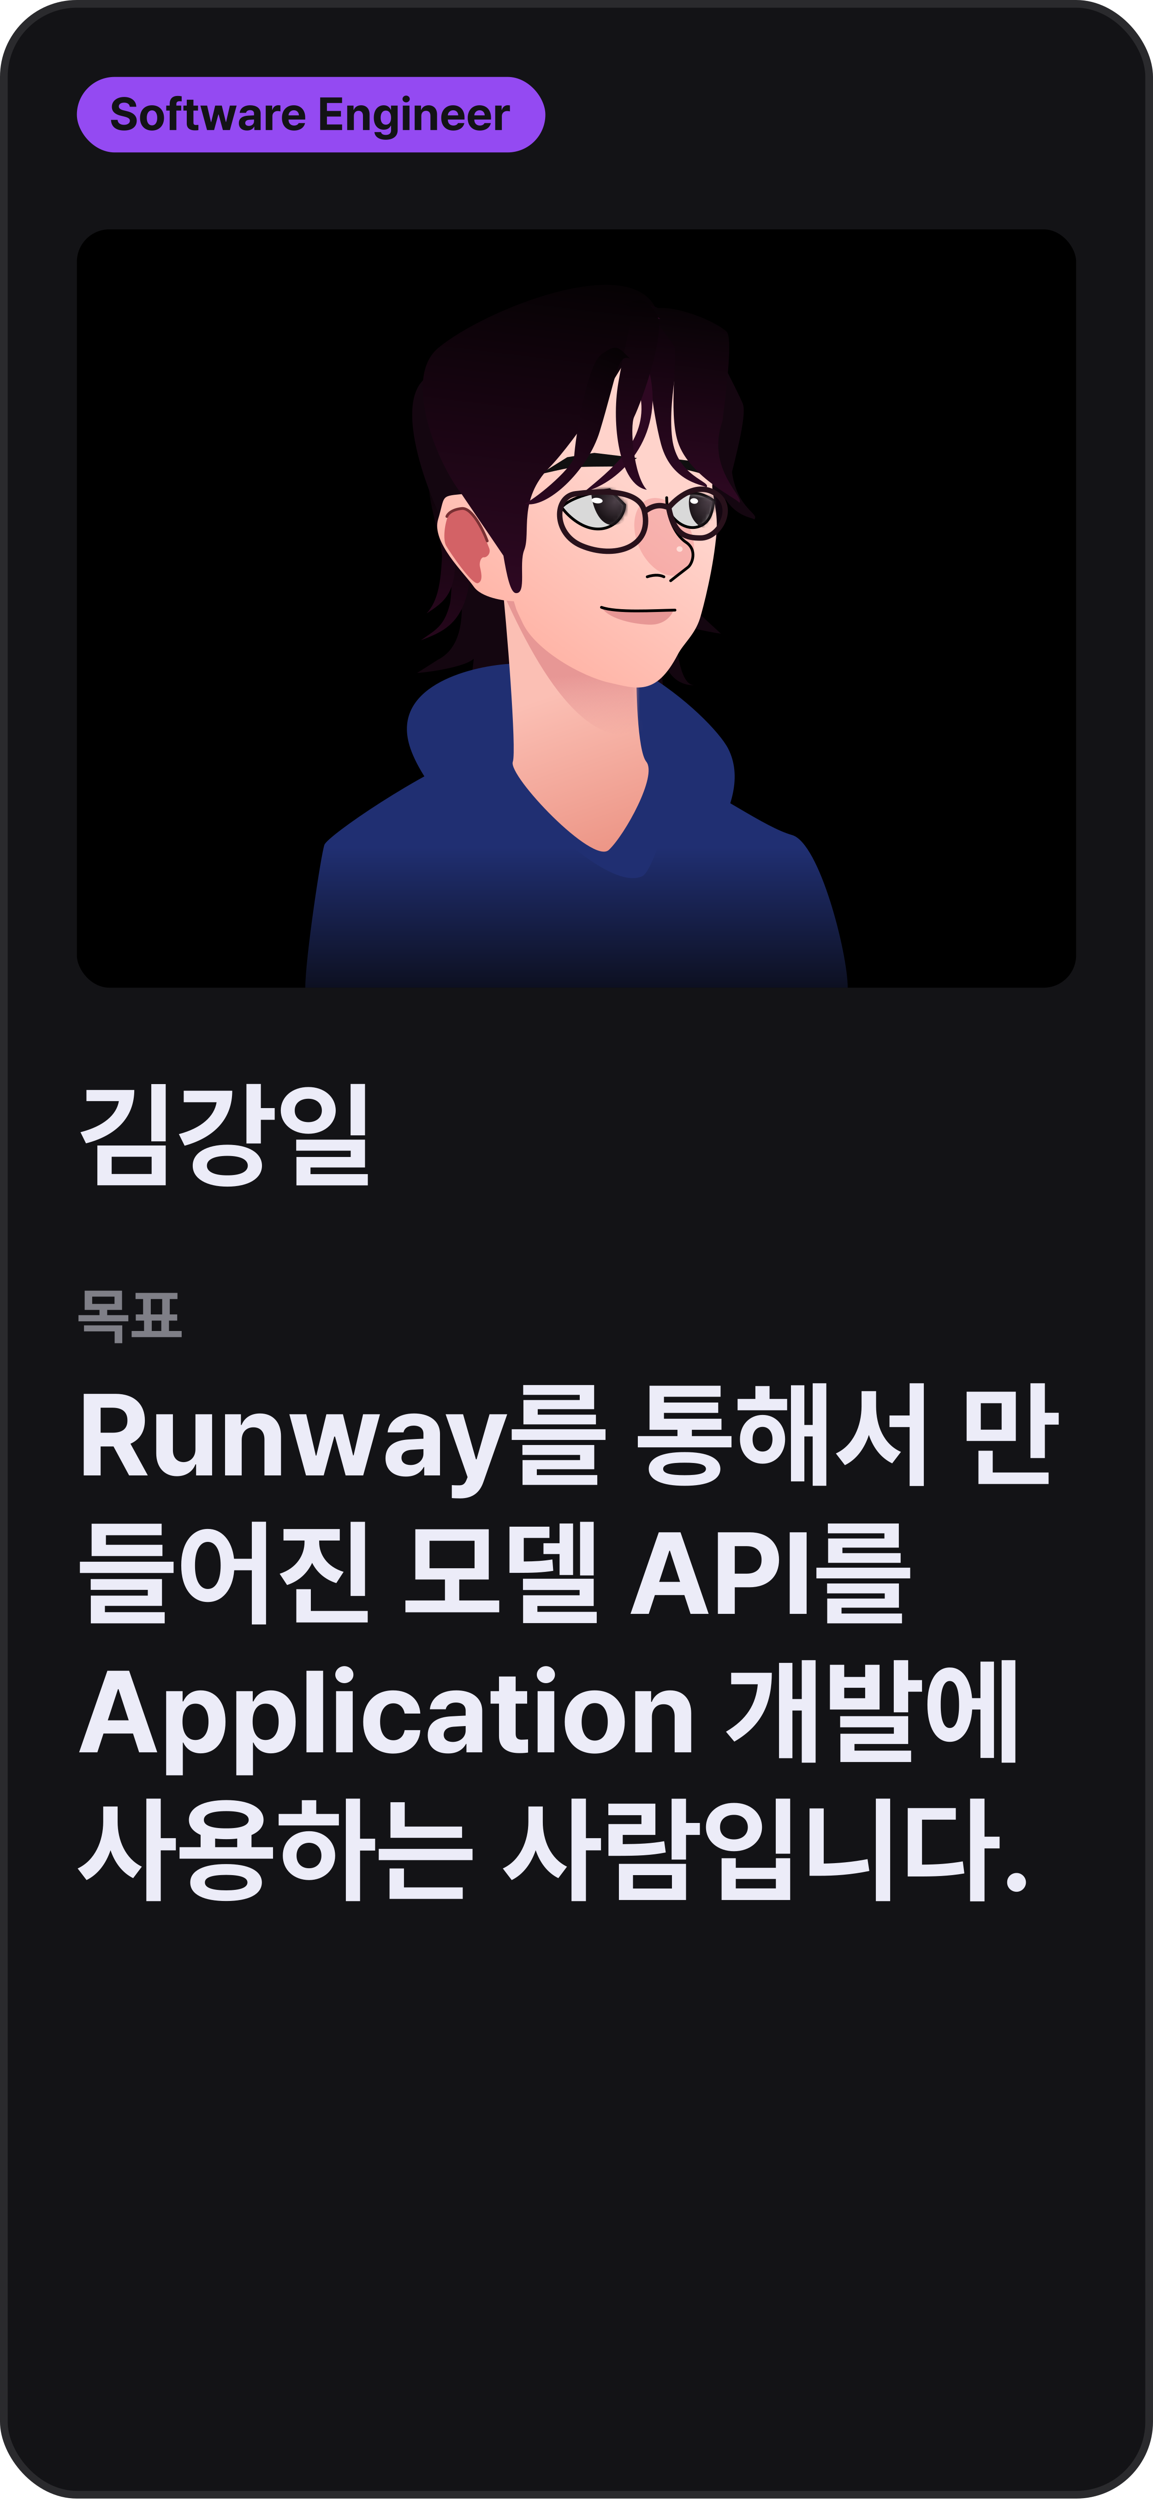 <svg width="300" height="650" viewBox="0 0 300 650" fill="none" xmlns="http://www.w3.org/2000/svg">
<rect width="300" height="649.673" rx="20" fill="#131316"/>
<rect x="1" y="1" width="298" height="647.673" rx="19" stroke="white" stroke-opacity="0.1" stroke-width="2"/>
<rect x="20.352" y="20.352" width="121.197" height="18.93" rx="9.465" fill="#944AF2"/>
<rect x="20.352" y="20.352" width="121.197" height="18.93" rx="9.465" stroke="#944AF2" stroke-width="0.704"/>
<path d="M33.771 27.758C33.701 27.084 33.167 26.692 32.306 26.692C31.416 26.692 30.918 27.102 30.912 27.665C30.906 28.28 31.539 28.555 32.271 28.719L33.033 28.907C34.486 29.241 35.57 29.979 35.576 31.391C35.57 32.944 34.363 33.94 32.294 33.934C30.244 33.94 28.937 32.991 28.884 31.169H30.595C30.654 32.024 31.334 32.458 32.271 32.458C33.197 32.458 33.794 32.024 33.794 31.391C33.794 30.811 33.267 30.541 32.341 30.313L31.416 30.09C29.986 29.739 29.107 29.024 29.107 27.782C29.101 26.241 30.46 25.215 32.318 25.215C34.199 25.215 35.435 26.258 35.459 27.758H33.771ZM39.548 33.946C37.627 33.94 36.425 32.622 36.431 30.653C36.425 28.69 37.627 27.372 39.548 27.372C41.476 27.372 42.671 28.69 42.677 30.653C42.671 32.622 41.476 33.94 39.548 33.946ZM38.189 30.653C38.189 31.766 38.652 32.592 39.56 32.598C40.445 32.592 40.914 31.766 40.908 30.653C40.914 29.534 40.445 28.696 39.56 28.696C38.652 28.696 38.189 29.534 38.189 30.653ZM47.154 27.454V28.754H45.888V33.817H44.154V28.754H43.252V27.454H44.154V26.973C44.154 25.631 44.962 24.934 46.24 24.934C46.632 24.934 46.966 24.969 47.271 25.04V26.352C47.019 26.329 46.837 26.323 46.744 26.317C46.187 26.323 45.888 26.534 45.888 27.067V27.454H47.154ZM51.525 27.454V28.754H50.33V31.86C50.324 32.37 50.576 32.493 50.927 32.504C51.103 32.504 51.408 32.487 51.619 32.469V33.84C51.431 33.87 51.121 33.905 50.693 33.899C49.439 33.905 48.584 33.342 48.595 32.106V28.754H47.716V27.454H48.595V25.93H50.33V27.454H51.525ZM53.869 33.817L52.134 27.454H53.892L54.888 31.754H54.947L55.99 27.454H57.712L58.767 31.731H58.826L59.81 27.454H61.568L59.822 33.817H57.994L56.892 29.774H56.81L55.709 33.817H53.869ZM62.142 32.036C62.148 30.618 63.285 30.155 64.509 30.079C64.966 30.049 65.822 30.008 66.091 29.997V29.481C66.085 28.948 65.722 28.643 65.072 28.637C64.48 28.643 64.111 28.907 64.017 29.34H62.365C62.47 28.239 63.431 27.372 65.119 27.372C66.507 27.372 67.82 27.993 67.814 29.528V33.817H66.173V32.938H66.126C65.816 33.524 65.207 33.94 64.263 33.934C63.044 33.94 62.148 33.295 62.142 32.036ZM63.806 31.989C63.806 32.475 64.199 32.733 64.755 32.739C65.546 32.733 66.097 32.217 66.091 31.544V31.081C65.828 31.092 65.084 31.133 64.79 31.157C64.187 31.209 63.806 31.497 63.806 31.989ZM69.138 33.817V27.454H70.814V28.555H70.884C71.113 27.776 71.705 27.36 72.419 27.36C72.595 27.36 72.818 27.383 72.97 27.419V28.965C72.806 28.913 72.472 28.872 72.232 28.872C71.447 28.872 70.867 29.416 70.873 30.196V33.817H69.138ZM76.498 33.946C74.546 33.94 73.351 32.68 73.357 30.665C73.351 28.702 74.564 27.372 76.427 27.372C78.097 27.372 79.415 28.426 79.415 30.594V31.086H75.068C75.068 32.047 75.636 32.639 76.533 32.645C77.124 32.639 77.546 32.381 77.716 32.001H79.369C79.123 33.178 78.068 33.94 76.498 33.946ZM75.068 29.997H77.775C77.769 29.223 77.236 28.666 76.462 28.672C75.665 28.666 75.103 29.264 75.068 29.997ZM83.306 33.817V25.332H89.001V26.786H85.064V28.848H88.709V30.301H85.064V32.364H89.013V33.817H83.306ZM92.072 30.137V33.817H90.337V27.454H91.99V28.567H92.06C92.347 27.834 93.027 27.372 93.97 27.372C95.3 27.372 96.168 28.28 96.162 29.762V33.817H94.439V30.067C94.433 29.282 94.011 28.813 93.29 28.813C92.57 28.813 92.072 29.299 92.072 30.137ZM100.369 36.336C98.611 36.336 97.527 35.545 97.427 34.344H99.138C99.232 34.854 99.712 35.083 100.404 35.083C101.207 35.083 101.746 34.737 101.751 33.852V32.692H101.669C101.441 33.208 100.878 33.729 99.853 33.723C98.418 33.729 97.263 32.715 97.263 30.594C97.263 28.444 98.447 27.372 99.853 27.372C100.919 27.372 101.435 28.004 101.669 28.52H101.74V27.454H103.462V33.887C103.457 35.51 102.179 36.336 100.369 36.336ZM99.044 30.618C99.039 31.719 99.513 32.416 100.392 32.422C101.259 32.416 101.751 31.748 101.751 30.618C101.751 29.487 101.265 28.754 100.392 28.754C99.507 28.754 99.039 29.522 99.044 30.618ZM104.81 33.817V27.454H106.544V33.817H104.81ZM104.728 25.743C104.728 25.25 105.156 24.858 105.677 24.852C106.193 24.858 106.621 25.25 106.615 25.743C106.621 26.223 106.193 26.622 105.677 26.622C105.156 26.622 104.728 26.223 104.728 25.743ZM109.626 30.137V33.817H107.892V27.454H109.544V28.567H109.615C109.902 27.834 110.582 27.372 111.525 27.372C112.855 27.372 113.722 28.28 113.716 29.762V33.817H111.994V30.067C111.988 29.282 111.566 28.813 110.845 28.813C110.125 28.813 109.626 29.299 109.626 30.137ZM117.947 33.946C115.996 33.94 114.8 32.68 114.806 30.665C114.8 28.702 116.013 27.372 117.876 27.372C119.546 27.372 120.865 28.426 120.865 30.594V31.086H116.517C116.517 32.047 117.085 32.639 117.982 32.645C118.574 32.639 118.996 32.381 119.166 32.001H120.818C120.572 33.178 119.517 33.94 117.947 33.946ZM116.517 29.997H119.224C119.218 29.223 118.685 28.666 117.912 28.672C117.115 28.666 116.552 29.264 116.517 29.997ZM124.837 33.946C122.886 33.94 121.691 32.68 121.697 30.665C121.691 28.702 122.904 27.372 124.767 27.372C126.437 27.372 127.755 28.426 127.755 30.594V31.086H123.408C123.408 32.047 123.976 32.639 124.873 32.645C125.464 32.639 125.886 32.381 126.056 32.001H127.708C127.462 33.178 126.408 33.94 124.837 33.946ZM123.408 29.997H126.115C126.109 29.223 125.576 28.666 124.802 28.672C124.005 28.666 123.443 29.264 123.408 29.997ZM128.845 33.817V27.454H130.521V28.555H130.591C130.82 27.776 131.412 27.36 132.126 27.36C132.302 27.36 132.525 27.383 132.677 27.419V28.965C132.513 28.913 132.179 28.872 131.939 28.872C131.154 28.872 130.574 29.416 130.58 30.196V33.817H128.845Z" fill="#131316"/>
<rect x="20" y="59.634" width="260" height="197.183" rx="8.451" fill="black"/>
<path d="M180.723 122.905C178.558 133.012 175.959 154.668 182.889 160.444L187.58 164.775C183.792 164.234 176.653 162.797 175.469 161.042C175.725 164.578 176.275 178.427 180.723 178.13C178.436 178.371 173.574 177.119 172.419 170.189C172.178 173.197 172.057 179.646 173.502 181.379C175.308 183.544 166.282 176.325 165.921 172.716C165.632 169.828 167.004 135.659 167.726 118.935L180.723 122.905Z" fill="#140610"/>
<path d="M114.727 132.919C118.257 143.02 125.297 165.728 114 171.5L108.5 175C114.43 174.481 121.701 172.96 123.267 171.253C122.838 175.105 121.836 188.403 114.727 188.112C118.455 188.352 126.381 187.102 128.264 180.176C128.657 183.182 128.855 189.627 126.499 191.359C123.554 193.523 138.269 186.308 138.857 182.701C139.328 179.815 137.092 145.665 135.915 128.951L114.727 132.919Z" fill="#140610"/>
<path d="M106.796 194.636C101.309 178.754 121.595 173.34 132.423 172.618C153.357 157.097 185.204 186.348 189.454 194.637C196.673 208.715 179.347 228.928 167.075 237.591C154.803 246.254 113.654 214.488 106.796 194.636Z" fill="#202F72"/>
<path d="M133.431 198.074C134.469 195.165 131.807 161.855 130.509 149.976C133.625 154.34 155.29 168.861 165.57 171.164C165.462 178.922 165.83 195.165 168.167 198.074C171.089 201.71 162.648 216.983 158.428 220.984C154.208 224.984 132.132 201.71 133.431 198.074Z" fill="url(#paint0_linear_1223_1230)"/>
<mask id="mask0_1223_1230" style="mask-type:alpha" maskUnits="userSpaceOnUse" x="129" y="149" width="40" height="73">
<path d="M133.364 198.192C134.405 195.298 131.088 161.795 129.787 149.976C132.909 154.318 155.264 169.127 165.564 171.419C165.456 179.137 165.824 195.298 168.166 198.192C171.093 201.81 162.637 217.006 158.408 220.986C154.18 224.966 132.063 201.81 133.364 198.192Z" fill="#EB8682"/>
</mask>
<g mask="url(#mask0_1223_1230)">
<path d="M171.657 188.333C154.331 199.883 139.893 175.243 129.065 149.976L188.26 181.836C184.651 183.4 175.684 185.648 171.657 188.333Z" fill="url(#paint1_linear_1223_1230)"/>
</g>
<path d="M122 152C124.327 136.763 127.795 130.039 127.795 130.039C127.795 130.039 123.829 126.676 120.335 129.933C116.841 133.19 118.113 153.049 117.015 157.23C115.5 163 113.219 163.811 109.5 166.5C114.5 164.5 120.372 162.657 122 152Z" fill="url(#paint2_linear_1223_1230)"/>
<path d="M118.358 143.66C117.601 128.266 119.659 120.985 119.659 120.985C119.659 120.985 115.101 118.48 112.327 122.369C109.552 126.257 115.242 140.684 115 145C114.666 150.956 114.108 156.123 111 159.5C115.501 156.543 118.888 154.428 118.358 143.66Z" fill="url(#paint3_linear_1223_1230)"/>
<path d="M181.679 83.675C179.881 81.712 170.18 81.555 165.554 81.722C163.191 84.223 158.415 90.237 158.215 94.285C157.966 99.346 173.081 94.631 180.247 95.499C185.97 96.192 184.58 138.558 184.216 149.635L184.214 149.693C185.285 144.854 188.151 133.213 188.826 129.624C189.846 124.197 194.666 108.419 193.264 104.977C191.863 101.535 183.927 86.128 181.679 83.675Z" fill="#140610"/>
<path d="M138.055 131.571C144.691 124.812 150.757 112.748 152.961 107.561C159.717 109.834 171.926 111.312 166.721 99.047C160.215 83.716 122.237 88.65 110.5 98.5C101.111 106.38 114.422 137.065 120.511 144.832L134.5 155.5C135.032 154.11 136.338 152.96 135.929 149.129C135.418 144.341 129.761 140.02 138.055 131.571Z" fill="#140610"/>
<path d="M185.371 125.763C186.178 121.497 184.971 104.249 183.25 95.435C170.25 79.681 151.001 91.53 141.033 95.777C133.059 99.174 130.605 119.844 130.375 129.754C128.956 129.461 124.88 128.046 119.984 128.496C114.5 129 115.813 129.039 114 135C112.187 140.961 120.778 148.953 123.254 152.525C125.235 155.383 131.044 156.256 133.7 156.335C134.667 159.361 133.804 157.34 136 162C139.365 169.142 151.42 175.916 158.5 177.5C165.58 179.084 170.659 181.135 176.347 170.189C177.848 167.302 180.769 165.078 182.122 160.805C182.859 158.478 185.789 147.366 186.454 138.095C186.848 132.597 184.995 127.747 185.371 125.763Z" fill="url(#paint4_linear_1223_1230)"/>
<g filter="url(#filter0_f_1223_1230)">
<ellipse cx="172.817" cy="139.586" rx="7.056" ry="10.618" transform="rotate(-24.439 172.817 139.586)" fill="#E36A6F" fill-opacity="0.3"/>
</g>
<path d="M158.57 127.344L162.527 131.289C162.478 134.186 159.707 137.688 155.369 137.543C151.03 137.397 147.409 133.72 146.141 131.9C148.441 129.228 155.385 127.75 158.57 127.344Z" fill="#D9D9D9" stroke="black" stroke-width="0.722" stroke-linecap="round"/>
<mask id="mask1_1223_1230" style="mask-type:alpha" maskUnits="userSpaceOnUse" x="145" y="126" width="18" height="12">
<path d="M158.569 127.345L162.527 131.289C162.478 134.187 159.707 137.689 155.368 137.543C151.03 137.398 147.408 133.721 146.14 131.9C148.44 129.229 155.384 127.75 158.569 127.345Z" fill="#D9D9D9" stroke="black" stroke-width="0.722" stroke-linecap="round"/>
</mask>
<g mask="url(#mask1_1223_1230)">
<path d="M159 136.5C155.265 136.125 153.602 129.868 153.866 127.234C154.083 125.079 158.824 124.83 161.697 125.118C163.995 125.349 164.568 130.244 164.567 132.662C163.848 133.799 162.735 136.875 159 136.5Z" fill="url(#paint5_radial_1223_1230)"/>
</g>
<ellipse cx="155.361" cy="130.159" rx="1.444" ry="0.722" transform="rotate(5.737 155.361 130.159)" fill="white"/>
<path d="M181.874 136.892C185.257 135.681 185.335 132.242 185.729 130.216C180.976 126.809 176.39 127.938 173.936 132.56C174.943 135.274 178.491 138.103 181.874 136.892Z" fill="#D9D9D9" stroke="black" stroke-width="0.722" stroke-linecap="round"/>
<mask id="mask2_1223_1230" style="mask-type:alpha" maskUnits="userSpaceOnUse" x="172" y="128" width="15" height="11">
<path d="M174.375 129.008L173.065 131.183C174.072 133.897 176.933 139.021 180.315 137.81C183.698 136.599 185.333 132.243 185.728 130.216C183.016 128.273 177.029 128.601 174.375 129.008Z" fill="#D9D9D9" stroke="black" stroke-width="0.722" stroke-linecap="round"/>
</mask>
<g mask="url(#mask2_1223_1230)">
<path d="M187.075 136.576C189.904 135.299 188.432 130.155 187.342 127.742C186.45 125.769 182.617 126.708 180.441 127.691C178.7 128.477 178.917 133.243 180.693 135.499C182.469 137.754 184.246 137.854 187.075 136.576Z" fill="url(#paint6_radial_1223_1230)"/>
</g>
<path d="M162.2 121.312L165.74 119.096L154.632 117.751L147.587 118.881L140.506 123.312C142.377 122.878 146.563 121.93 148.346 121.618C150.13 121.305 158.325 121.283 162.2 121.312Z" fill="#101010"/>
<path d="M176.02 121.513L174.299 119.189L181.095 120.012L185.072 122.08L185.831 124.585C183.358 123.02 178.932 122.313 176.02 121.513Z" fill="#101010"/>
<path d="M143 121.5C149.636 114.741 162.751 94.738 164.955 89.551C171.71 91.823 175.978 92.8 170.773 80.535C164.267 65.204 125.736 80.65 114 90.5C104.61 98.38 113.828 120.421 119.917 128.187L130.979 144.472C131.886 149.8 132.814 154.104 134.227 154.217C137.121 154.449 134.949 146.637 136.393 143.028C138.182 138.557 134.705 129.949 143 121.5Z" fill="url(#paint7_linear_1223_1230)"/>
<path d="M175.264 158.64C168.885 159.058 160.461 158.457 156.498 157.917C158.045 160.561 163.643 162.187 168.806 162.42C172.936 162.607 174.781 160.006 175.264 158.64Z" fill="#E79795"/>
<path d="M175.626 158.64C170.255 158.725 160.467 159.361 156.499 157.917" stroke="black" stroke-width="0.722" stroke-linecap="round"/>
<path d="M84.418 219.639C85.285 217.329 108.963 200.9 125.566 194.644L144.336 216.295C148.306 219.784 160.578 230.733 167.075 227.845C170.253 226.433 175.137 206.549 177.904 202.579C186.446 205.827 198.839 215.091 206.058 217.113C213.277 219.134 220.565 247.914 220.565 256.817H79.435C79.435 249.237 83.552 221.949 84.418 219.639Z" fill="url(#paint8_linear_1223_1230)"/>
<path d="M180.819 96.659C181.339 92.359 176.771 88.048 174.422 86.431C178.526 82.565 181.817 88.417 185.368 92.119C186.872 93.688 188.988 111.045 190.421 122.448C191.695 132.581 198.004 133.54 196.156 135.141C196.707 134.414 189.379 135.141 186.5 124.5C184.104 115.645 180.582 98.612 180.819 96.659Z" fill="#140610"/>
<path d="M168.5 90C169.021 85.7 167.849 82.617 165.5 81C169.604 77.134 173.28 81.373 176.831 85.075C178.335 86.643 173.472 102.635 174.905 114.038C176.179 124.17 185.578 125.209 183.73 126.81C184.281 126.083 174.88 126.141 172 115.5C169.604 106.644 168.264 91.953 168.5 90Z" fill="url(#paint9_linear_1223_1230)"/>
<path d="M175.389 89.915C172.477 85.996 170.44 82.625 168.071 81.166C172.112 77.822 185.451 82.925 189.05 86.236C190.574 87.639 189.264 99.266 187.99 109.414C183.516 122.161 194.124 129.382 192.303 130.765C192.843 130.133 179.395 124.279 176.367 114.868C173.847 107.037 176.481 91.385 175.389 89.915Z" fill="url(#paint10_linear_1223_1230)"/>
<path d="M124.742 136.406C124.994 136.728 126.534 140.623 127.272 142.53C127.828 143.953 126.609 144.995 125.893 144.908C125.176 144.821 124.644 146.211 124.872 147.33C125.1 148.448 125.872 151.086 124.352 151.63C122.831 152.173 116.979 143.465 116.077 141.902C115.176 140.338 115.697 136.038 116.674 133.975C117.651 131.912 118.997 132.802 120.517 132.259C122.037 131.716 124.427 136.005 124.742 136.406Z" fill="#D36266"/>
<path d="M126.772 140.652C125.671 137.732 122.807 131.955 120.158 132.216C117.509 132.477 116.463 133.708 116.271 134.29" stroke="#793033" stroke-width="0.722" stroke-linecap="round"/>
<ellipse cx="180.602" cy="130.266" rx="1.025" ry="0.722" transform="rotate(6.904 180.602 130.266)" fill="white"/>
<path d="M169.127 97.508C166.319 84.66 169.473 82.442 171.833 82.971C169.185 80.833 166.602 80.246 164.333 83.971C162.064 87.695 166.419 100.31 166.827 104.5C167.884 115.341 158.502 122.472 152 127.887C161.75 125.36 172.636 113.567 169.127 97.508Z" fill="#2E0822"/>
<path d="M160.873 99.607C163.494 84.391 166.205 79.241 161.811 79.164C167.19 77.745 167.706 77.219 170.702 81.416C173.698 85.614 166.949 104.427 164.999 108.407C163.823 110.807 164.826 123.623 168.289 127.352C161.118 126.109 159.04 110.249 160.873 99.607Z" fill="url(#paint11_linear_1223_1230)"/>
<path d="M156.059 112.14C160.522 97.388 160.714 91.736 163.924 93.251C160.627 90.023 160.474 89.359 156.554 92.088C152.633 94.817 149.651 114.324 149.398 118.639C149.245 121.241 140.563 128.865 136.5 131C142.205 132.459 152.937 122.459 156.059 112.14Z" fill="url(#paint12_linear_1223_1230)"/>
<path d="M173.462 129.402C173.462 133.733 175.341 138.894 178.5 141C181.5 143 180.106 146.668 179 147.5C177.895 148.332 174.5 151 174.5 151" stroke="black" stroke-width="0.722" stroke-linecap="round"/>
<ellipse cx="176.824" cy="142.765" rx="0.784" ry="0.722" transform="rotate(3.197 176.824 142.765)" fill="#FFDCD6"/>
<path d="M172.74 149.977C172.018 149.616 170.574 149.254 168.408 149.977" stroke="black" stroke-width="0.722" stroke-linecap="round"/>
<path d="M167.698 133.028C166.725 128.606 160.788 127.034 149.787 128.391C144.076 129.095 143.922 138.793 151.286 141.891C159.754 145.453 169.769 142.444 167.698 133.028ZM167.698 133.028C170.569 130.821 172.592 131.437 174 132M174 132C175.878 129.653 181.224 125.023 186.287 128.391C191.508 131.864 187.287 139.891 182.287 139.891C178.611 139.891 175.394 139.193 174 132Z" stroke="#28111B" stroke-width="1.408"/>
<path d="M34.941 283.405C34.941 290.436 30.342 295.241 22.373 297.292L20.938 294.391C26.943 292.853 30.342 289.894 30.928 286.305H22.49V283.405H34.941ZM25.332 308.19V297.848H43.115V308.19H25.332ZM29.053 305.26H39.453V300.778H29.053V305.26ZM39.365 296.764V281.881H43.115V296.764H39.365ZM67.871 281.852V288.122H71.475V291.168H67.871V297.321H64.121V281.852H67.871ZM46.543 294.889C52.417 293.336 55.772 290.29 56.357 286.598H47.803V283.61H60.43C60.444 290.714 55.977 295.695 48.037 297.907L46.543 294.889ZM50.147 303.092C50.117 299.752 53.75 297.643 59.17 297.643C64.605 297.643 68.149 299.752 68.164 303.092C68.149 306.461 64.605 308.542 59.17 308.542C53.75 308.542 50.117 306.461 50.147 303.092ZM53.838 303.092C53.823 304.704 55.815 305.626 59.17 305.612C62.48 305.626 64.473 304.704 64.473 303.092C64.473 301.452 62.48 300.543 59.17 300.543C55.815 300.543 53.823 301.452 53.838 303.092ZM80.234 282.643C84.292 282.628 87.339 285.177 87.353 288.737C87.339 292.267 84.292 294.787 80.234 294.801C76.118 294.787 73.057 292.267 73.057 288.737C73.057 285.177 76.118 282.628 80.234 282.643ZM76.689 288.737C76.66 290.641 78.169 291.769 80.234 291.784C82.256 291.769 83.735 290.641 83.75 288.737C83.735 286.818 82.256 285.69 80.234 285.69C78.184 285.69 76.66 286.818 76.689 288.737ZM77.07 299.196V296.325H94.971V303.561H80.791V305.29H95.703V308.219H77.129V300.836H91.25V299.196H77.07ZM91.221 295.211V281.852H94.971V295.211H91.221Z" fill="#ECECF8"/>
<path d="M31.75 335.598V340.598H27.891V341.958H33.391V343.567H20.422V341.958H25.891V340.598H22.031V335.598H31.75ZM21.859 346.176V344.614H31.812V349.254H29.828V346.176H21.859ZM23.984 339.036H29.797V337.145H23.984V339.036ZM47.266 346.083V347.676H34.25V346.083H37.484V343.379H35.328V341.77H37.234V337.77H35.266V336.176H46.172V337.77H44.172V341.77H46.109V343.379H43.969V346.083H47.266ZM39.234 341.77H42.203V337.77H39.234V341.77ZM39.484 346.083H41.969V343.379H39.484V346.083Z" fill="#ECECF8" fill-opacity="0.5"/>
<path d="M21.787 383.634V362.423H30.107C34.927 362.423 37.695 365.133 37.695 369.337C37.695 372.237 36.362 374.347 33.945 375.387L38.457 383.634H33.594L29.536 376.104H26.182V383.634H21.787ZM26.182 372.53H29.287C31.895 372.53 33.169 371.461 33.154 369.337C33.169 367.198 31.895 366.041 29.287 366.026H26.182V372.53ZM50.85 376.866V367.726H55.185V383.634H51.025V380.763H50.85C50.132 382.608 48.418 383.839 46.016 383.839C42.837 383.839 40.654 381.583 40.654 377.862V367.726H44.99V377.101C44.99 378.99 46.074 380.162 47.773 380.177C49.355 380.162 50.85 379.034 50.85 376.866ZM62.891 374.435V383.634H58.555V367.726H62.685V370.509H62.861C63.579 368.678 65.278 367.521 67.637 367.521C70.962 367.521 73.13 369.791 73.115 373.497V383.634H68.809V374.259C68.794 372.296 67.739 371.124 65.938 371.124C64.136 371.124 62.891 372.34 62.891 374.435ZM79.619 383.634L75.283 367.726H79.678L82.168 378.478H82.314L84.922 367.726H89.228L91.865 378.419H92.012L94.473 367.726H98.867L94.502 383.634H89.932L87.178 373.526H86.973L84.219 383.634H79.619ZM100.303 379.181C100.317 375.636 103.159 374.479 106.221 374.288C107.363 374.215 109.502 374.112 110.176 374.083V372.794C110.161 371.461 109.253 370.699 107.627 370.685C106.147 370.699 105.225 371.358 104.99 372.442H100.859C101.123 369.688 103.525 367.521 107.744 367.521C111.216 367.521 114.497 369.073 114.482 372.911V383.634H110.381V381.437H110.264C109.487 382.901 107.964 383.941 105.605 383.927C102.559 383.941 100.317 382.33 100.303 379.181ZM104.463 379.063C104.463 380.279 105.444 380.924 106.836 380.938C108.813 380.924 110.19 379.635 110.176 377.95V376.793C109.517 376.822 107.656 376.925 106.924 376.983C105.415 377.115 104.463 377.833 104.463 379.063ZM119.756 389.61C118.906 389.596 118.115 389.581 117.559 389.522V386.153C118.115 386.197 118.774 386.212 119.316 386.212C120.181 386.212 120.869 386.124 121.396 384.747L121.66 384.073L115.947 367.726H120.488L123.828 379.444H124.004L127.373 367.726H131.973L125.762 385.392C124.854 387.955 123.11 389.596 119.756 389.61ZM157.549 371.622V374.405H133.145V371.622H157.549ZM135.928 378.302V375.724H154.619V382.022H139.678V383.546H155.41V386.095H135.957V379.649H150.928V378.302H135.928ZM136.133 362.687V360.138H154.59V366.407H139.912V367.843H155.059V370.362H136.191V364.034H150.84V362.687H136.133ZM190.332 373.409V376.339H165.957V373.409H176.27V371.769H169.004V360.313H187.49V363.185H172.754V364.679H186.875V367.374H172.754V368.897H187.725V371.769H180.02V373.409H190.332ZM168.799 381.935C168.799 379.122 172.168 377.54 178.145 377.569C184.019 377.54 187.402 379.122 187.432 381.935C187.402 384.806 184.019 386.344 178.145 386.329C172.168 386.344 168.799 384.806 168.799 381.935ZM172.549 381.935C172.52 383.077 174.307 383.575 178.145 383.575C181.895 383.575 183.667 383.077 183.682 381.935C183.667 380.821 181.895 380.309 178.145 380.323C174.307 380.309 172.52 380.821 172.549 381.935ZM204.805 363.741V366.7H191.914V363.741H196.543V360.401H200.234V363.741H204.805ZM192.529 374.229C192.529 370.523 195.02 367.916 198.418 367.901C201.831 367.916 204.263 370.523 204.277 374.229C204.263 377.95 201.831 380.587 198.418 380.587C195.02 380.587 192.529 377.95 192.529 374.229ZM195.811 374.229C195.811 376.266 196.865 377.423 198.418 377.423C199.912 377.423 200.981 376.266 200.996 374.229C200.981 372.223 199.912 371.007 198.418 371.007C196.865 371.007 195.811 372.223 195.811 374.229ZM205.801 385.187V360.196H209.287V370.509H211.455V359.669H215V386.329H211.455V373.497H209.287V385.187H205.801ZM227.949 365.704C227.964 370.714 229.985 375.592 234.424 377.511L232.139 380.499C229.18 379.063 227.188 376.397 226.074 373.102C224.932 376.603 222.881 379.474 219.834 380.968L217.49 377.921C222.061 375.855 224.141 370.714 224.17 365.704V361.72H227.949V365.704ZM231.436 371.065V368.048H236.68V359.669H240.371V386.388H236.68V371.065H231.436ZM264.307 361.866V374.669H251.504V361.866H264.307ZM254.58 385.86V377.218H258.301V382.872H272.832V385.86H254.58ZM255.195 371.739H260.615V364.854H255.195V371.739ZM268.115 379.122V359.669H271.865V367.345H275.469V370.421H271.865V379.122H268.115ZM45.166 406.069V408.999H20.791V406.069H45.166ZM23.604 413.394V410.581H42.148V417.554H27.295V419.194H42.852V422.095H23.633V414.888H38.457V413.394H23.604ZM23.838 404.604V396.196H42.06V399.185H27.559V401.675H42.266V404.604H23.838ZM54.072 397.544C57.676 397.544 60.371 400.503 60.898 405.308H65.527V395.669H69.219V422.388H65.527V408.296H60.942C60.547 413.423 57.793 416.558 54.072 416.558C50.029 416.558 47.129 412.896 47.158 407.036C47.129 401.221 50.029 397.544 54.072 397.544ZM50.732 407.036C50.718 411.006 52.08 413.174 54.072 413.159C56.079 413.174 57.412 411.006 57.412 407.036C57.412 403.081 56.079 400.913 54.072 400.913C52.08 400.913 50.718 403.081 50.732 407.036ZM83.047 400.942C83.032 404.121 85.024 407.373 89.404 408.706L87.5 411.636C84.512 410.684 82.417 408.765 81.216 406.362C80 408.999 77.832 411.094 74.697 412.134L72.764 409.204C77.202 407.783 79.238 404.312 79.238 400.942V400.562H73.76V397.573H88.408V400.562H83.047V400.942ZM77.1 421.86V413.218H80.879V418.872H95.674V421.86H77.1ZM91.221 414.976V395.698H94.971V414.976H91.221ZM129.893 416.147V419.224H105.488V416.147H115.771V410.698H108.066V397.632H127.168V410.698H119.492V416.147H129.893ZM111.758 407.769H123.477V400.62H111.758V407.769ZM154.473 395.698V409.644H150.928V395.698H154.473ZM132.559 408.97V396.958H142.959V399.888H136.279V406.011C139.253 405.981 141.318 405.879 143.721 405.483L143.955 408.442C141.055 408.896 138.594 408.97 134.404 408.97H132.559ZM136.074 413.423V410.493H154.473V417.583H139.824V419.106H155.264V422.036H136.104V414.8H150.811V413.423H136.074ZM141.406 404.077V401.265H145.596V396.138H149.111V409.526H145.596V404.077H141.406ZM168.799 419.634H164.053L171.406 398.423H177.061L184.385 419.634H179.668L178.071 414.741H170.396L168.799 419.634ZM171.509 411.313H176.958L174.307 403.198H174.16L171.509 411.313ZM186.787 419.634V398.423H195.107C199.927 398.423 202.695 401.396 202.695 405.571C202.695 409.805 199.883 412.72 194.99 412.72H191.182V419.634H186.787ZM191.182 409.175H194.287C196.895 409.175 198.169 407.71 198.154 405.571C198.169 403.462 196.895 402.041 194.287 402.026H191.182V409.175ZM209.873 398.423V419.634H205.479V398.423H209.873ZM236.826 407.622V410.405H212.422V407.622H236.826ZM215.205 414.302V411.724H233.896V418.022H218.955V419.546H234.688V422.095H215.234V415.649H230.205V414.302H215.205ZM215.41 398.687V396.138H233.867V402.407H219.189V403.843H234.336V406.362H215.469V400.034H230.117V398.687H215.41ZM25.332 455.634H20.586L27.939 434.423H33.594L40.918 455.634H36.201L34.605 450.741H26.929L25.332 455.634ZM28.042 447.313H33.491L30.84 439.198H30.693L28.042 447.313ZM43.232 461.61V439.726H47.51V442.392H47.685C48.286 441.103 49.546 439.521 52.227 439.521C55.742 439.521 58.687 442.245 58.672 447.694C58.687 453.012 55.859 455.897 52.227 455.897C49.634 455.897 48.301 454.403 47.685 453.085H47.568V461.61H43.232ZM47.48 447.665C47.466 450.536 48.696 452.426 50.85 452.44C53.062 452.426 54.263 450.478 54.248 447.665C54.263 444.896 53.091 442.978 50.85 442.978C48.682 442.978 47.466 444.809 47.48 447.665ZM61.484 461.61V439.726H65.762V442.392H65.938C66.538 441.103 67.798 439.521 70.478 439.521C73.994 439.521 76.939 442.245 76.924 447.694C76.939 453.012 74.111 455.897 70.478 455.897C67.886 455.897 66.553 454.403 65.938 453.085H65.82V461.61H61.484ZM65.732 447.665C65.718 450.536 66.948 452.426 69.102 452.44C71.314 452.426 72.515 450.478 72.5 447.665C72.515 444.896 71.343 442.978 69.102 442.978C66.934 442.978 65.718 444.809 65.732 447.665ZM84.072 434.423V455.634H79.736V434.423H84.072ZM87.441 455.634V439.726H91.777V455.634H87.441ZM87.236 435.448C87.236 434.218 88.306 433.236 89.609 433.222C90.898 433.236 91.968 434.218 91.953 435.448C91.968 436.649 90.898 437.646 89.609 437.646C88.306 437.646 87.236 436.649 87.236 435.448ZM102.295 455.956C97.417 455.941 94.487 452.572 94.502 447.724C94.487 442.86 97.476 439.521 102.295 439.521C106.396 439.521 109.18 441.908 109.355 445.556H105.283C105.02 443.988 103.994 442.904 102.354 442.89C100.273 442.904 98.897 444.647 98.897 447.665C98.897 450.741 100.244 452.499 102.354 452.499C103.877 452.499 105.005 451.547 105.283 449.862H109.355C109.165 453.466 106.514 455.941 102.295 455.956ZM111.289 451.181C111.304 447.636 114.146 446.479 117.207 446.288C118.35 446.215 120.488 446.112 121.162 446.083V444.794C121.147 443.461 120.239 442.699 118.613 442.685C117.134 442.699 116.211 443.358 115.977 444.442H111.846C112.109 441.688 114.512 439.521 118.73 439.521C122.202 439.521 125.483 441.073 125.469 444.911V455.634H121.367V453.437H121.25C120.474 454.901 118.95 455.941 116.592 455.927C113.545 455.941 111.304 454.33 111.289 451.181ZM115.449 451.063C115.449 452.279 116.431 452.924 117.822 452.938C119.8 452.924 121.177 451.635 121.162 449.95V448.793C120.503 448.822 118.643 448.925 117.91 448.983C116.401 449.115 115.449 449.833 115.449 451.063ZM137.158 439.726V442.978H134.17V450.741C134.155 452.016 134.785 452.323 135.664 452.353C136.104 452.353 136.865 452.309 137.393 452.265V455.692C136.924 455.766 136.147 455.854 135.078 455.839C131.943 455.854 129.805 454.447 129.834 451.356V442.978H127.637V439.726H129.834V435.917H134.17V439.726H137.158ZM139.883 455.634V439.726H144.219V455.634H139.883ZM139.678 435.448C139.678 434.218 140.747 433.236 142.051 433.222C143.34 433.236 144.409 434.218 144.395 435.448C144.409 436.649 143.34 437.646 142.051 437.646C140.747 437.646 139.678 436.649 139.678 435.448ZM154.736 455.956C149.932 455.941 146.929 452.646 146.943 447.724C146.929 442.816 149.932 439.521 154.736 439.521C159.556 439.521 162.544 442.816 162.559 447.724C162.544 452.646 159.556 455.941 154.736 455.956ZM151.338 447.724C151.338 450.507 152.495 452.572 154.766 452.587C156.978 452.572 158.149 450.507 158.135 447.724C158.149 444.926 156.978 442.831 154.766 442.831C152.495 442.831 151.338 444.926 151.338 447.724ZM169.619 446.435V455.634H165.283V439.726H169.414V442.509H169.59C170.308 440.678 172.007 439.521 174.365 439.521C177.69 439.521 179.858 441.791 179.844 445.497V455.634H175.537V446.259C175.522 444.296 174.468 443.124 172.666 443.124C170.864 443.124 169.619 444.34 169.619 446.435ZM212.217 431.669V458.329H208.613V444.765H206.182V457.157H202.695V432.372H206.182V441.776H208.613V431.669H212.217ZM188.896 450.272C194.331 447.079 196.675 443.168 197.173 437.938H190.244V434.95H200.82C200.806 442.392 198.579 448.485 191.064 452.851L188.896 450.272ZM219.658 432.87V436.034H225.107V432.87H228.857V444.501H215.938V432.87H219.658ZM218.604 449.13V446.229H236.299V453.466H222.324V455.194H237.061V458.153H218.662V450.8H232.578V449.13H218.604ZM219.658 441.571H225.107V438.847H219.658V441.571ZM232.549 445.233V431.669H236.299V436.854H239.902V439.872H236.299V445.233H232.549ZM264.189 431.669V458.329H260.615V431.669H264.189ZM241.309 443.212C241.309 437.25 243.579 433.559 247.109 433.573C250.317 433.559 252.515 436.562 252.925 441.542H255.107V432.05H258.623V457.099H255.107V444.501H252.954C252.632 449.73 250.391 452.909 247.109 452.909C243.579 452.909 241.309 449.203 241.309 443.212ZM244.766 443.212C244.736 447.313 245.615 449.335 247.109 449.306C248.647 449.335 249.556 447.313 249.541 443.212C249.556 439.125 248.647 437.089 247.109 437.089C245.615 437.089 244.736 439.125 244.766 443.212ZM30.605 473.704C30.591 478.479 32.627 483.299 36.904 485.364L34.648 488.353C31.792 486.932 29.858 484.295 28.76 481.087C27.588 484.529 25.537 487.356 22.52 488.851L20.205 485.833C24.731 483.753 26.855 478.655 26.855 473.704V469.72H30.605V473.704ZM38.076 494.329V467.669H41.826V477.952H45.752V481.116H41.826V494.329H38.076ZM71.035 480.296V483.284H46.719V480.296H52.197V477.103C50.249 476.238 49.15 474.92 49.15 473.206C49.15 469.983 52.944 468.064 58.877 468.05C64.766 468.064 68.56 469.983 68.574 473.206C68.56 474.949 67.432 476.282 65.439 477.132V480.296H71.035ZM49.502 489.466C49.502 486.39 53.003 484.676 58.848 484.69C64.605 484.676 68.106 486.39 68.135 489.466C68.106 492.615 64.605 494.3 58.848 494.3C53.003 494.3 49.502 492.615 49.502 489.466ZM53.047 473.206C53.018 474.671 55.112 475.418 58.877 475.403C62.598 475.418 64.707 474.671 64.707 473.206C64.707 471.712 62.598 470.921 58.877 470.921C55.112 470.921 53.018 471.712 53.047 473.206ZM53.31 489.466C53.296 490.828 55.156 491.517 58.848 491.517C62.466 491.517 64.37 490.828 64.385 489.466C64.37 488.147 62.466 487.518 58.848 487.503C55.156 487.518 53.296 488.147 53.31 489.466ZM55.977 480.296H61.719V478.055C60.84 478.172 59.888 478.216 58.877 478.216C57.837 478.216 56.87 478.157 55.977 478.055V480.296ZM93.682 467.669V478.099H97.607V481.175H93.682V494.329H89.99V467.669H93.682ZM72.5 474.642V471.653H78.535V468.079H82.285V471.653H88.174V474.642H72.5ZM73.584 482.493C73.569 478.772 76.47 476.121 80.41 476.136C84.292 476.121 87.207 478.772 87.207 482.493C87.207 486.214 84.292 488.836 80.41 488.851C76.47 488.836 73.569 486.214 73.584 482.493ZM77.158 482.493C77.158 484.559 78.52 485.789 80.41 485.774C82.27 485.789 83.633 484.559 83.633 482.493C83.633 480.442 82.27 479.183 80.41 479.153C78.52 479.183 77.158 480.442 77.158 482.493ZM120.225 474.935V477.864H101.592V468.606H105.312V474.935H120.225ZM98.545 483.665V480.735H122.949V483.665H98.545ZM101.357 493.743V485.833H105.107V490.755H120.4V493.743H101.357ZM141.23 473.704C141.216 478.479 143.252 483.299 147.529 485.364L145.273 488.353C142.417 486.932 140.483 484.295 139.385 481.087C138.213 484.529 136.162 487.356 133.145 488.851L130.83 485.833C135.356 483.753 137.48 478.655 137.48 473.704V469.72H141.23V473.704ZM148.701 494.329V467.669H152.451V477.952H156.377V481.116H152.451V494.329H148.701ZM178.496 467.698V473.997H182.1V477.103H178.496V483.519H174.746V467.698H178.496ZM158.281 471.976V468.987H170.527V477.103H162.031V479.505C166.426 479.476 169.414 479.344 172.812 478.743L173.223 481.673C169.399 482.42 165.972 482.552 160.566 482.552H158.311V474.29H166.895V471.976H158.281ZM161.035 494.036V484.632H178.496V494.036H161.035ZM164.697 491.048H174.834V487.562H164.697V491.048ZM205.596 467.669V481.995H201.846V467.669H205.596ZM183.682 475.11C183.682 471.36 186.816 468.753 190.977 468.782C195.122 468.753 198.257 471.36 198.271 475.11C198.257 478.743 195.122 481.351 190.977 481.351C186.816 481.351 183.682 478.743 183.682 475.11ZM187.344 475.11C187.314 477.088 188.838 478.274 190.977 478.274C193.057 478.274 194.565 477.088 194.58 475.11C194.565 473.104 193.057 471.873 190.977 471.888C188.838 471.873 187.314 473.104 187.344 475.11ZM187.754 494.036V483.167H191.445V485.657H201.875V483.167H205.596V494.036H187.754ZM191.445 491.019H201.875V488.558H191.445V491.019ZM231.611 467.669V494.329H227.891V467.669H231.611ZM210.635 487.737V470.218H214.326V484.559C217.93 484.5 221.797 484.163 225.723 483.401L226.191 486.478C221.519 487.459 217.095 487.752 212.979 487.737H210.635ZM256.162 467.669V477.571H260.088V480.618H256.162V494.388H252.412V467.669H256.162ZM236.182 487.913V470.13H248.691V473.147H239.902V484.837C243.77 484.808 246.963 484.603 250.508 483.987L250.918 487.122C246.772 487.825 243.14 487.928 238.438 487.913H236.182ZM264.512 491.897C263.135 491.897 262.021 490.799 262.051 489.437C262.021 488.089 263.135 486.99 264.512 487.005C265.815 486.99 266.943 488.089 266.943 489.437C266.943 490.799 265.815 491.897 264.512 491.897Z" fill="#ECECF8"/>
<defs>
<filter id="filter0_f_1223_1230" x="161.034" y="125.485" width="23.566" height="28.202" filterUnits="userSpaceOnUse" color-interpolation-filters="sRGB">
<feFlood flood-opacity="0" result="BackgroundImageFix"/>
<feBlend mode="normal" in="SourceGraphic" in2="BackgroundImageFix" result="shape"/>
<feGaussianBlur stdDeviation="2" result="effect1_foregroundBlur_1223_1230"/>
</filter>
<linearGradient id="paint0_linear_1223_1230" x1="141" y1="181.5" x2="157.5" y2="229" gradientUnits="userSpaceOnUse">
<stop stop-color="#FBBFB4"/>
<stop offset="1" stop-color="#EA8F7F"/>
</linearGradient>
<linearGradient id="paint1_linear_1223_1230" x1="160" y1="174.5" x2="161.5" y2="191" gradientUnits="userSpaceOnUse">
<stop stop-color="#E79795"/>
<stop offset="1" stop-color="#E79795" stop-opacity="0"/>
</linearGradient>
<linearGradient id="paint2_linear_1223_1230" x1="124.154" y1="127.764" x2="112.944" y2="175.44" gradientUnits="userSpaceOnUse">
<stop stop-color="#060204"/>
<stop offset="1" stop-color="#2E0822"/>
</linearGradient>
<linearGradient id="paint3_linear_1223_1230" x1="115.636" y1="119.482" x2="114.157" y2="168.435" gradientUnits="userSpaceOnUse">
<stop stop-color="#060204"/>
<stop offset="1" stop-color="#2E0822"/>
</linearGradient>
<linearGradient id="paint4_linear_1223_1230" x1="177" y1="136" x2="145.902" y2="178.624" gradientUnits="userSpaceOnUse">
<stop stop-color="#FFD3CB"/>
<stop offset="1" stop-color="#FFB2A4"/>
</linearGradient>
<radialGradient id="paint5_radial_1223_1230" cx="0" cy="0" r="1" gradientUnits="userSpaceOnUse" gradientTransform="translate(160 130.5) rotate(135) scale(4.95 5.115)">
<stop stop-color="#4B3F47"/>
<stop offset="1" stop-color="#1C1519"/>
</radialGradient>
<radialGradient id="paint6_radial_1223_1230" cx="0" cy="0" r="1" gradientUnits="userSpaceOnUse" gradientTransform="translate(184.5 130.5) rotate(114.444) scale(6.042 5.247)">
<stop stop-color="#4B3F47"/>
<stop offset="1" stop-color="#1C1519"/>
</radialGradient>
<linearGradient id="paint7_linear_1223_1230" x1="144.096" y1="72.845" x2="134.243" y2="154.22" gradientUnits="userSpaceOnUse">
<stop stop-color="#060204"/>
<stop offset="1" stop-color="#2E0822"/>
</linearGradient>
<linearGradient id="paint8_linear_1223_1230" x1="150" y1="194.644" x2="150" y2="256.817" gradientUnits="userSpaceOnUse">
<stop offset="0.411" stop-color="#202F72"/>
<stop offset="1" stop-color="#0D1021"/>
</linearGradient>
<linearGradient id="paint9_linear_1223_1230" x1="177.797" y1="79.206" x2="172.201" y2="125.414" gradientUnits="userSpaceOnUse">
<stop stop-color="#090207"/>
<stop offset="1" stop-color="#2E0822"/>
</linearGradient>
<linearGradient id="paint10_linear_1223_1230" x1="183.254" y1="81.314" x2="177.483" y2="128.97" gradientUnits="userSpaceOnUse">
<stop stop-color="#080306"/>
<stop offset="1" stop-color="#2E0822"/>
</linearGradient>
<linearGradient id="paint11_linear_1223_1230" x1="166.936" y1="78.15" x2="163.398" y2="126.998" gradientUnits="userSpaceOnUse">
<stop stop-color="#060204"/>
<stop offset="1" stop-color="#2E0822"/>
</linearGradient>
<linearGradient id="paint12_linear_1223_1230" x1="160.642" y1="90.482" x2="142.786" y2="136.087" gradientUnits="userSpaceOnUse">
<stop stop-color="#060204"/>
<stop offset="1" stop-color="#2E0822"/>
</linearGradient>
</defs>
</svg>
